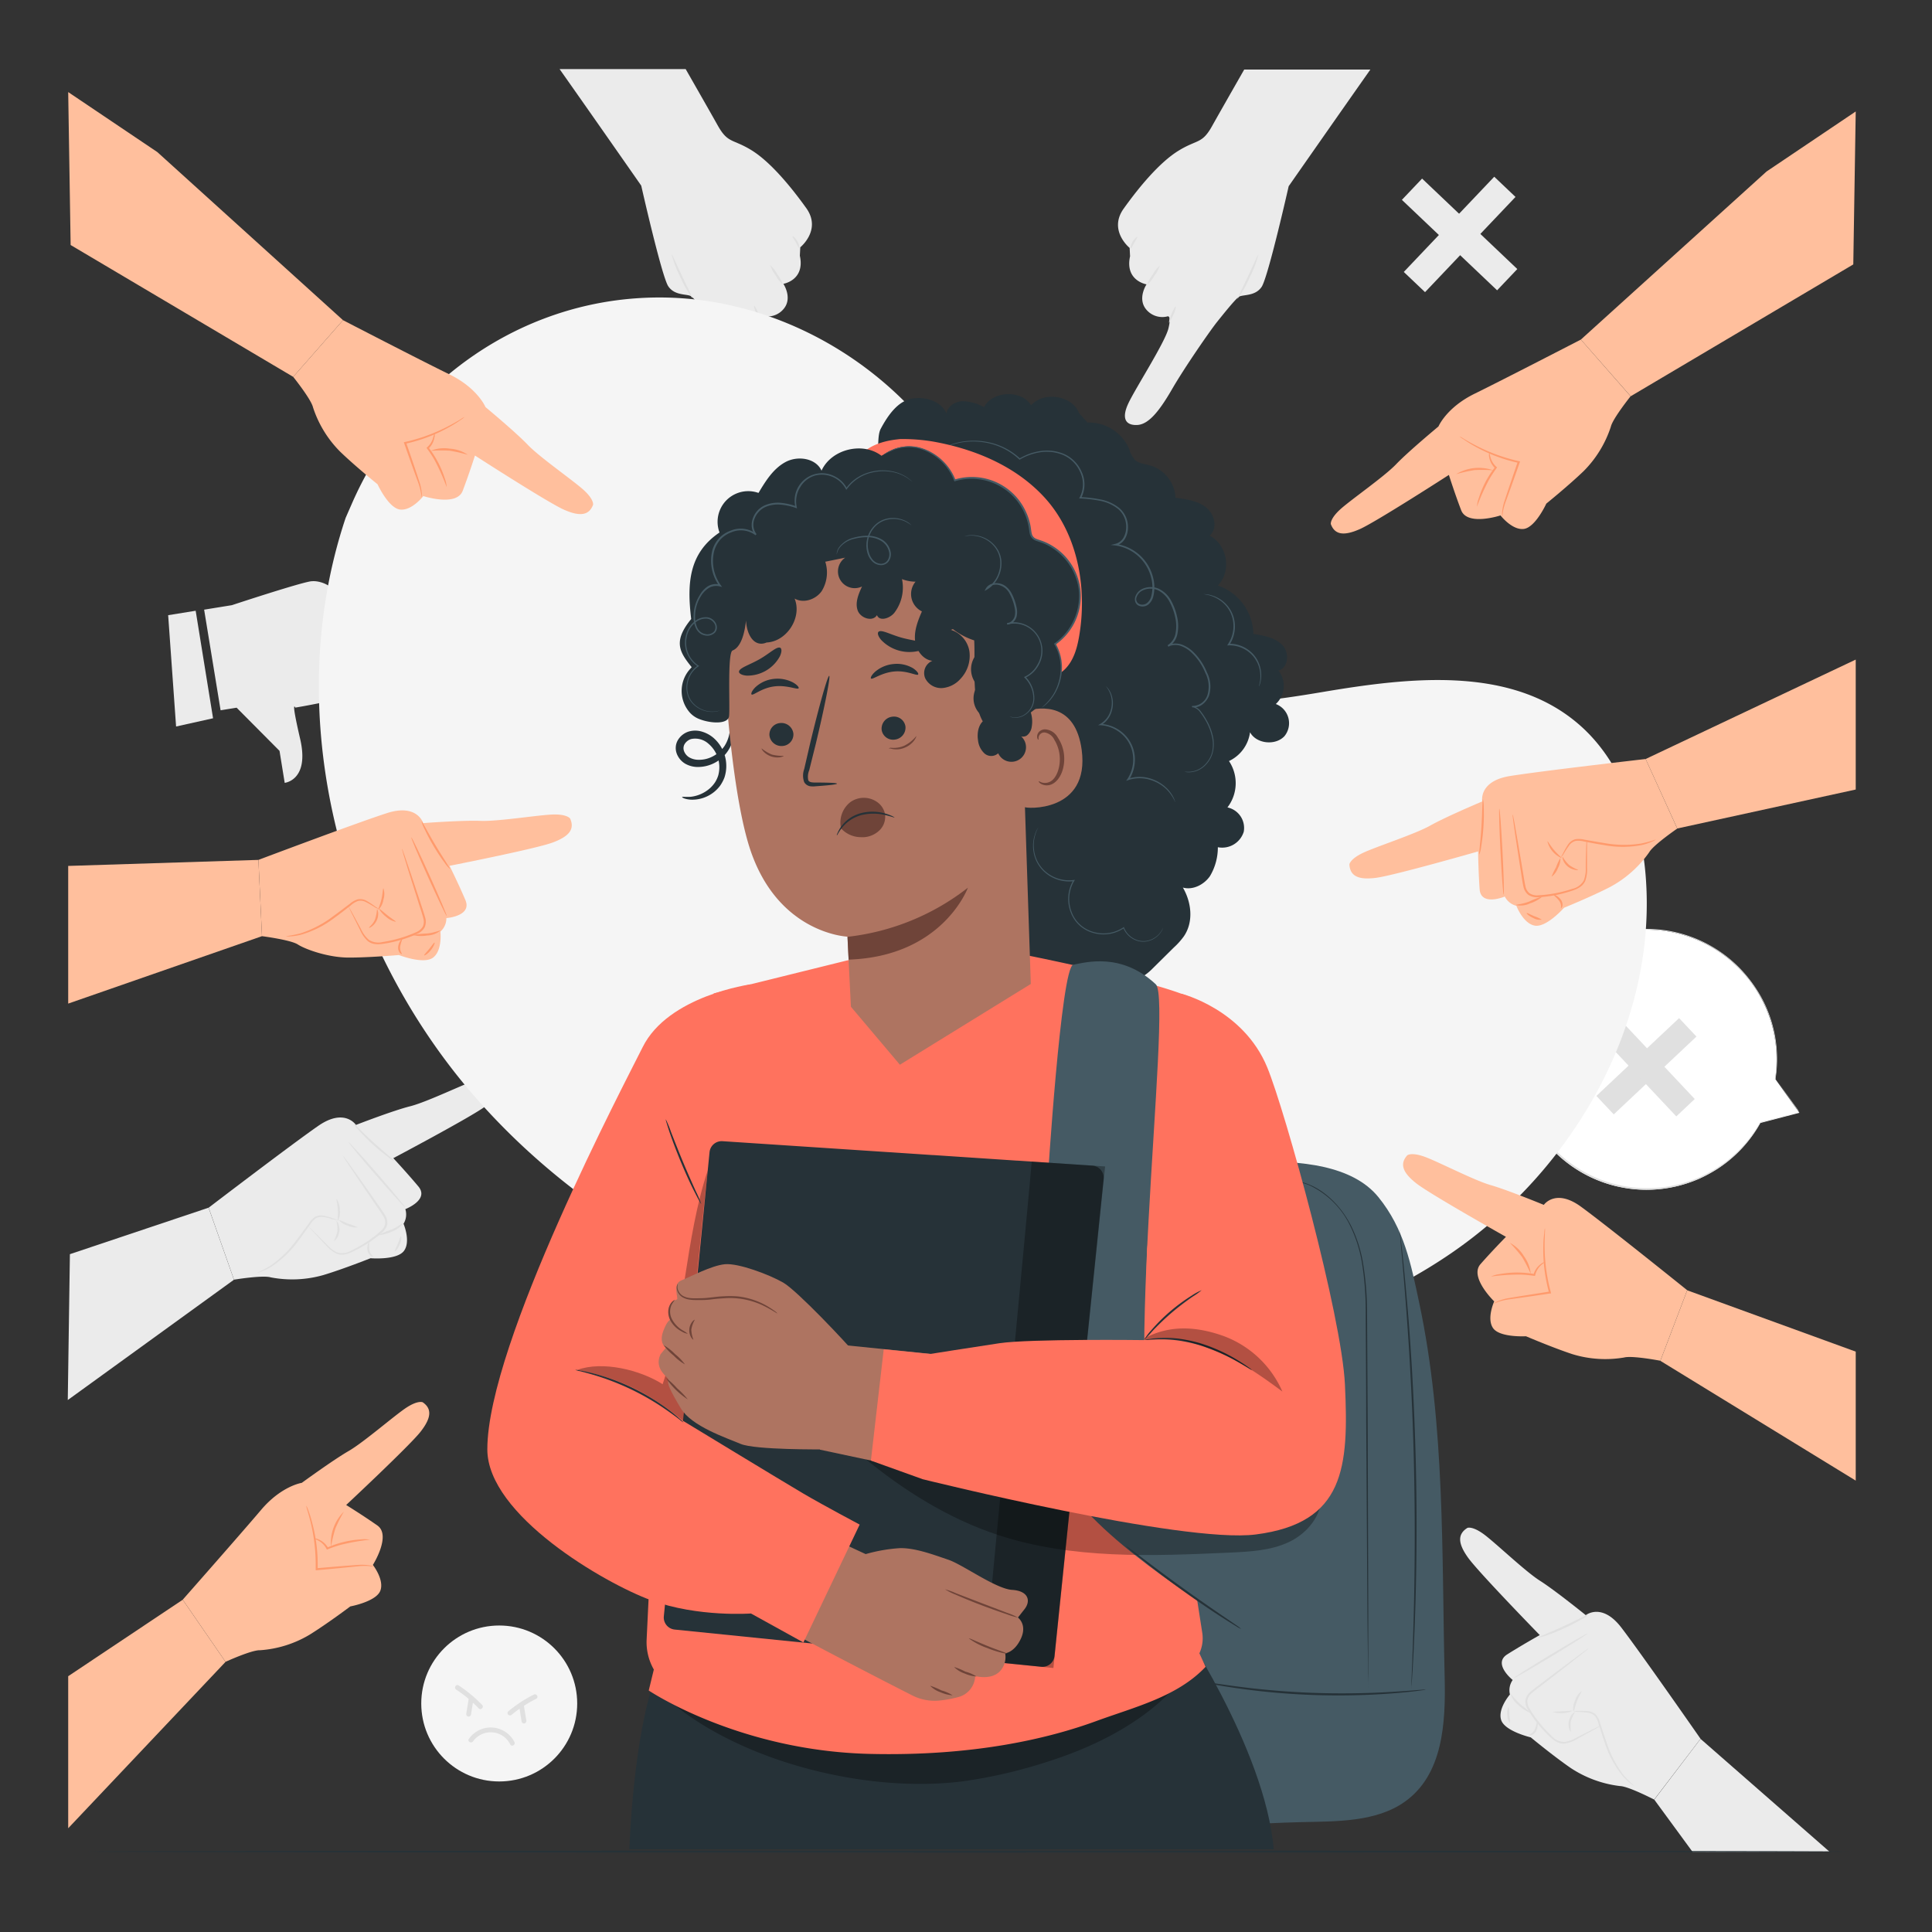 <svg xmlns="http://www.w3.org/2000/svg" viewBox="0 0 500 500"><rect x="0" y="0" width="500" height="500" fill="#333333" stroke="none"/><g id="background-complete"><path d="M128.18,279.1s-1-.89-4.43.21-13.2,5.89-17.63,7-14,4.82-14,4.82-2.93-4.47-9.72.22S54,312.55,54,312.55l6.56,18.63s7.4-1.23,9.5-.6A29.44,29.44,0,0,0,83.63,330c5.21-1.56,12.26-4.37,12.26-4.37s6.86.57,8.67-1.92-.13-7-.13-7a4.59,4.59,0,0,0,.47-3.79s6.28-2.39,3.38-5.86-6.49-7.33-6.49-7.33,20-10.58,23.78-13.38S130.1,281.35,128.18,279.1Z" style="fill:#ebebeb"></path><path d="M102.14,300.53a7.8,7.8,0,0,1-1.77-1.15,49.61,49.61,0,0,1-3.93-3.24c-1.46-1.34-2.72-2.64-3.58-3.61a7.65,7.65,0,0,1-1.3-1.67c.11-.1,2.31,2.24,5.23,4.9S102.23,300.41,102.14,300.53Z" style="fill:#e0e0e0"></path><path d="M104.83,312.43c-.11.09-3.47-3.61-7.52-8.27s-7.23-8.51-7.13-8.6,3.48,3.6,7.53,8.26S104.94,312.33,104.83,312.43Z" style="fill:#e0e0e0"></path><path d="M79.62,317.25s.14.09.37.3l1,.95,3.58,3.56a8.37,8.37,0,0,0,2.67,2.06,4.58,4.58,0,0,0,3.68-.49,33.68,33.68,0,0,0,7.58-5,3.5,3.5,0,0,0,1.17-1.86,3.12,3.12,0,0,0-.5-2.06c-.77-1.27-1.68-2.49-2.46-3.65l-4.21-6.2-2.81-4.2L89,299.54a1.69,1.69,0,0,1-.23-.43,2.3,2.3,0,0,1,.32.37l.82,1.1,2.94,4.1,4.31,6.13c.8,1.18,1.68,2.33,2.51,3.68a3.67,3.67,0,0,1,.56,2.39A4,4,0,0,1,98.86,319a32.57,32.57,0,0,1-7.74,5,7.79,7.79,0,0,1-2,.67,3.68,3.68,0,0,1-2-.21,8.56,8.56,0,0,1-2.77-2.2l-3.47-3.68-.92-1A2,2,0,0,1,79.62,317.25Z" style="fill:#e0e0e0"></path><path d="M66.52,329.4A33.84,33.84,0,0,0,70,327.55a28.25,28.25,0,0,0,6.76-6.65c1.14-1.48,2.17-2.94,3.14-4.25a6,6,0,0,1,1.64-1.73,3.35,3.35,0,0,1,2.08-.33,17.52,17.52,0,0,1,2.82.82c.65.2,1,.24,1,.28a2.44,2.44,0,0,1-1.07-.09c-.69-.11-1.63-.52-2.81-.65a3,3,0,0,0-1.82.35,5.6,5.6,0,0,0-1.47,1.63c-1,1.32-2,2.79-3.12,4.28a26.1,26.1,0,0,1-7,6.65,13.75,13.75,0,0,1-2.65,1.27A3.69,3.69,0,0,1,66.52,329.4Z" style="fill:#e0e0e0"></path><path d="M87.43,316c-.15,0,.08-1.3,0-2.86s-.46-2.79-.32-2.84a4.71,4.71,0,0,1,.84,2.81A4.78,4.78,0,0,1,87.43,316Z" style="fill:#e0e0e0"></path><path d="M92.64,317.64a4.73,4.73,0,0,1-2.69-.47,4.8,4.8,0,0,1-2.31-1.45,14.45,14.45,0,0,1,2.5,1A16,16,0,0,1,92.64,317.64Z" style="fill:#e0e0e0"></path><path d="M86.45,321.12a10.84,10.84,0,0,0,.87-2.52,10.63,10.63,0,0,0-.27-2.66s.29.2.5.69a4.09,4.09,0,0,1-.46,3.94C86.77,321,86.49,321.17,86.45,321.12Z" style="fill:#e0e0e0"></path><path d="M97.85,319.68a21.3,21.3,0,0,1,3.36-1.43c1.86-.76,3.06-1.85,3.17-1.75a5.79,5.79,0,0,1-3,2.23A9.33,9.33,0,0,1,97.85,319.68Z" style="fill:#e0e0e0"></path><path d="M96.57,325.19c0,.06-.31.06-.67-.2a2.25,2.25,0,0,1-.81-1.44,3.71,3.71,0,0,1,.13-1.6c.12-.39.24-.61.31-.6s-.06,1,.07,2.12a2.64,2.64,0,0,0,.55,1.25C96.38,325,96.59,325.11,96.57,325.19Z" style="fill:#e0e0e0"></path><path d="M102.17,323.86c-.12-.09.35-.91.79-2s.69-2,.84-1.95a3.26,3.26,0,0,1-.36,2.15C103,323.21,102.28,323.94,102.17,323.86Z" style="fill:#e0e0e0"></path><polygon points="53.98 312.55 18.09 324.58 17.54 362.33 60.55 331.19 53.98 312.55" style="fill:#ebebeb"></polygon><path d="M322,18c-3.82,6.69-7.26,12.73-8.29,14.58C311.08,37.33,309.88,36,305,39s-10.17,9.35-14.2,15,1.55,10.16,1.55,10.16l.11,2.16c-1.39,6.36,4.26,7.27,4.26,7.27s-2.41,3.6-.14,6.43a5.41,5.41,0,0,0,5.53,1.87s1.14-.54.29,3.06-8.49,15.43-10.36,19.39-.73,5.76,2.22,5.65,5.71-3.48,9.08-9.3,9.93-15.24,11.56-17.28,4.75-5.94,5.71-6.59,4.21-.06,5.9-2.58,7-26.05,7-26.05S347.05,28.8,354.65,18Z" style="fill:#ebebeb"></path><path d="M325.67,65.88a27.33,27.33,0,0,1-2.26,5.93,27.23,27.23,0,0,1-3.13,5.51c-.13-.07,1.18-2.58,2.66-5.74S325.53,65.83,325.67,65.88Z" style="fill:#e0e0e0"></path><path d="M300.16,68.73a8.91,8.91,0,0,1-1.43,2.66,8.79,8.79,0,0,1-1.87,2.37,8.91,8.91,0,0,1,1.43-2.66A8.77,8.77,0,0,1,300.16,68.73Z" style="fill:#e0e0e0"></path><path d="M294.34,61.3c.11.11-.35.72-.8,1.53s-.74,1.51-.89,1.47-.06-.85.44-1.73S294.25,61.2,294.34,61.3Z" style="fill:#e0e0e0"></path><path d="M304.28,79.32a5,5,0,0,1-.63,2.17c-.48,1.15-1,2-1.11,2a5.15,5.15,0,0,1,.63-2.18C303.65,80.15,304.15,79.26,304.28,79.32Z" style="fill:#e0e0e0"></path><path d="M177.45,17.88c3.82,6.68,7.26,12.72,8.29,14.57,2.65,4.74,3.85,3.42,8.72,6.41s10.16,9.36,14.2,15S207.11,64,207.11,64L207,66.17c1.39,6.37-4.26,7.28-4.26,7.28s2.41,3.6.13,6.42a5.39,5.39,0,0,1-5.52,1.87s-1.14-.54-.3,3.07,8.5,15.42,10.37,19.38.73,5.77-2.22,5.65-5.71-3.47-9.08-9.29-9.94-15.24-11.56-17.28-4.75-5.94-5.72-6.6-4.2-.06-5.89-2.58-7-26.05-7-26.05-13.52-19.38-21.13-30.16Z" style="fill:#ebebeb"></path><path d="M173.8,65.74c.14,0,1.24,2.56,2.73,5.71s2.79,5.66,2.66,5.73a26.88,26.88,0,0,1-3.13-5.51A27.13,27.13,0,0,1,173.8,65.74Z" style="fill:#e0e0e0"></path><path d="M199.31,68.6A8.79,8.79,0,0,1,201.18,71a8.8,8.8,0,0,1,1.43,2.65,8.79,8.79,0,0,1-1.87-2.37A9.06,9.06,0,0,1,199.31,68.6Z" style="fill:#e0e0e0"></path><path d="M205.12,61.16c.1-.1.77.4,1.26,1.27s.57,1.71.44,1.73-.44-.67-.89-1.47S205,61.27,205.12,61.16Z" style="fill:#e0e0e0"></path><path d="M195.19,79.18c.13-.05.62.83,1.11,2a5.15,5.15,0,0,1,.63,2.18c-.14.06-.63-.83-1.11-2S195.05,79.24,195.19,79.18Z" style="fill:#e0e0e0"></path><path d="M57.09,183.82l4.15-.67,11.1,11.17,1.34,8.28s6.49-.64,4-11.37-1.25-8.1-1.25-8.1S90,180.87,91,179.5c.68-1-1.13-14.59-2.18-21.95a8.06,8.06,0,0,0-6.93-7.1,6.25,6.25,0,0,0-1.5,0C77,151,60,156.62,60,156.62l-7.17,1.16Z" style="fill:#ebebeb"></path><polygon points="45.57 188.02 43.52 159.21 50.64 158.06 55.14 185.89 45.57 188.02" style="fill:#ebebeb"></polygon><rect x="373.95" y="43.69" width="7.59" height="33.99" transform="translate(145.68 -243.49) rotate(43.53)" style="fill:#ebebeb"></rect><rect x="373.95" y="43.69" width="7.59" height="33.99" transform="translate(73.58 292.75) rotate(-46.47)" style="fill:#ebebeb"></rect><circle cx="129.2" cy="440.86" r="20.18" style="fill:#f5f5f5"></circle><path d="M118.06,437.27a32.71,32.71,0,0,1,5.83,4.86c.56.58,1.44-.3.89-.89a35.39,35.39,0,0,0-6.08-5.05c-.68-.44-1.31.64-.64,1.08Z" style="fill:#e0e0e0"></path><path d="M121.28,439.74l-.6,3.71a.62.62,0,0,0,1.2.34c.2-1.24.4-2.48.61-3.72a.65.65,0,0,0-.44-.77.63.63,0,0,0-.77.44Z" style="fill:#e0e0e0"></path><path d="M138.15,438.56a35.17,35.17,0,0,0-6.61,4.33.64.64,0,0,0,0,.89.65.65,0,0,0,.88,0,34,34,0,0,1,6.36-4.14c.72-.36.09-1.44-.63-1.08Z" style="fill:#e0e0e0"></path><path d="M134.4,441.85l.6,3.72a.62.62,0,0,0,.77.43.64.64,0,0,0,.44-.76c-.21-1.24-.41-2.48-.61-3.72a.64.64,0,0,0-.77-.44.64.64,0,0,0-.43.77Z" style="fill:#e0e0e0"></path><path d="M122.42,450.66a5.64,5.64,0,0,1,9.63.79c.37.72,1.45.09,1.08-.63a6.89,6.89,0,0,0-11.79-.79c-.47.65.61,1.28,1.08.63Z" style="fill:#e0e0e0"></path><path d="M465.67,288l-10.14,2.64a33.66,33.66,0,1,1,3.89-11.43v0Z" style="fill:#fff"></path><path d="M465.67,288l-.38-.57-1.17-1.68-4.62-6.61-.09-.13-.06.14v0l.16.05a33.38,33.38,0,0,0-3.75-21.24,36.07,36.07,0,0,0-3.12-4.66,33.36,33.36,0,0,0-9.16-8.08,33.7,33.7,0,0,0-40.51,4.4,33.12,33.12,0,0,0-8.76,13.55c-.22.66-.45,1.32-.66,2s-.31,1.35-.46,2l-.23,1-.14,1-.27,2c-.07.68-.06,1.37-.09,2.05a17.21,17.21,0,0,0,0,2,31.63,31.63,0,0,0,.39,4,33.76,33.76,0,0,0,29.41,28.44,33.79,33.79,0,0,0,12.23-.79,37,37,0,0,0,5.33-1.8,43.71,43.71,0,0,0,4.62-2.48,33.54,33.54,0,0,0,11.3-12.05l-.05,0,7.55-2,1.92-.52.64-.18-.68.16-1.95.49-7.53,1.91h0l0,0a33.49,33.49,0,0,1-11.3,11.91,45,45,0,0,1-4.59,2.44,37.57,37.57,0,0,1-5.28,1.76,33.6,33.6,0,0,1-35.49-13.18,34.09,34.09,0,0,1-5.69-14.24,30.51,30.51,0,0,1-.37-4,15,15,0,0,1,0-2c0-.67,0-1.35.09-2l.27-2,.13-1,.23-1c.16-.66.31-1.33.47-2s.43-1.3.64-2a33.5,33.5,0,0,1,21.82-21,33.42,33.42,0,0,1,36,11.24,36.92,36.92,0,0,1,3.11,4.61,31.83,31.83,0,0,1,2.15,4.72,33.66,33.66,0,0,1,1.68,16.35l-.09.63.26-.58v0l-.15,0,4.67,6.5,1.21,1.68Z" style="fill:#e0e0e0"></path><rect x="422.86" y="261.24" width="6.56" height="29.39" transform="translate(335.09 -223.51) rotate(46.75)" style="fill:#e0e0e0"></rect><rect x="422.86" y="261.24" width="6.56" height="29.39" transform="translate(-73.31 366.97) rotate(-43.25)" style="fill:#e0e0e0"></rect><path d="M379.76,395.42s1.21-.55,4.14,1.56,10.76,9.66,14.62,12.1S410.4,418,410.4,418s4.15-3.35,9.18,3.19S440.1,450,440.1,450l-12,15.73s-6.66-3.45-8.86-3.5a29.4,29.4,0,0,1-12.75-4.68c-4.48-3.08-10.33-7.92-10.33-7.92s-6.71-1.57-7.66-4.49,2.27-6.61,2.27-6.61a4.59,4.59,0,0,1,.71-3.75s-5.24-4.2-1.42-6.62,8.43-5,8.43-5-15.79-16.2-18.53-20S377.24,397,379.76,395.42Z" style="fill:#ebebeb"></path><path d="M398,423.8c0-.14,3-1.25,6.56-2.9s6.41-3.18,6.48-3a7.73,7.73,0,0,1-1.74,1.19c-1.13.66-2.72,1.51-4.53,2.34a50.14,50.14,0,0,1-4.72,1.88A7.64,7.64,0,0,1,398,423.8Z" style="fill:#e0e0e0"></path><path d="M391.74,434.3c-.07-.12,4.15-2.81,9.43-6s9.62-5.68,9.69-5.56-4.14,2.81-9.42,6S391.82,434.42,391.74,434.3Z" style="fill:#e0e0e0"></path><path d="M414.26,446.62s-.13.11-.4.28l-1.19.68L408.24,450a8.61,8.61,0,0,1-3.32,1.24,3.7,3.7,0,0,1-2-.42,8,8,0,0,1-1.71-1.26,32.43,32.43,0,0,1-5.82-7.15,4,4,0,0,1-.6-2.46,3.66,3.66,0,0,1,1.27-2.11c1.21-1,2.4-1.85,3.52-2.73l6-4.51,4.06-3,1.12-.8c.26-.17.4-.26.41-.24a2.4,2.4,0,0,1-.34.33l-1.07.87-4,3.14-5.91,4.6c-1.1.87-2.33,1.74-3.46,2.71a3.14,3.14,0,0,0-1.1,1.82,3.44,3.44,0,0,0,.54,2.13,33.29,33.29,0,0,0,5.69,7.05,4.52,4.52,0,0,0,3.34,1.6,8.28,8.28,0,0,0,3.18-1.14l4.5-2.29,1.24-.6A2.32,2.32,0,0,1,414.26,446.62Z" style="fill:#e0e0e0"></path><path d="M423,462.21a3.51,3.51,0,0,1-.91-.58,13.26,13.26,0,0,1-2.13-2,26,26,0,0,1-4.6-8.46c-.64-1.77-1.16-3.49-1.65-5a5.48,5.48,0,0,0-.9-2,2.93,2.93,0,0,0-1.63-.88,25.08,25.08,0,0,0-2.87-.25,2.46,2.46,0,0,1-1.05-.25s.39,0,1.07,0a18.22,18.22,0,0,1,2.93.08,3.32,3.32,0,0,1,1.87,1,5.89,5.89,0,0,1,1,2.15c.52,1.54,1.05,3.25,1.68,5a28.3,28.3,0,0,0,4.39,8.41A31.13,31.13,0,0,0,423,462.21Z" style="fill:#e0e0e0"></path><path d="M407.22,443a4.62,4.62,0,0,1,.41-2.9,4.67,4.67,0,0,1,1.66-2.42c.12.1-.62,1.15-1.18,2.61S407.37,443,407.22,443Z" style="fill:#e0e0e0"></path><path d="M401.74,443a360.81,360.81,0,0,0,5.36-.3,7.05,7.05,0,0,1-5.36.3Z" style="fill:#e0e0e0"></path><path d="M406.57,448.22c-.05,0-.27-.22-.45-.72a4.13,4.13,0,0,1,.78-3.9c.35-.4.65-.55.69-.5a10.57,10.57,0,0,0-1.07,2.45A10.34,10.34,0,0,0,406.57,448.22Z" style="fill:#e0e0e0"></path><path d="M396.16,443.35a9.39,9.39,0,0,1-3.1-2,5.72,5.72,0,0,1-2.13-3A35,35,0,0,0,393.4,441C394.91,442.25,396.26,443.21,396.16,443.35Z" style="fill:#e0e0e0"></path><path d="M395.69,449c0-.07.24-.12.54-.32a2.57,2.57,0,0,0,.91-1c.46-1,.54-2,.72-2s.11.26.1.66a3.75,3.75,0,0,1-.36,1.57,2.2,2.2,0,0,1-1.22,1.12C396,449.14,395.69,449.05,395.69,449Z" style="fill:#e0e0e0"></path><path d="M390.77,446a3.3,3.3,0,0,1-.67-2.08,3.25,3.25,0,0,1,.32-2.16,7.7,7.7,0,0,1,.2,2.11A8.5,8.5,0,0,1,390.77,446Z" style="fill:#e0e0e0"></path><polygon points="440.1 450.02 473.44 479.19 438.06 479.3 428.13 465.75 440.1 450.02" style="fill:#ebebeb"></polygon></g><g id="background-simple"><path d="M89.46,134,91,130.49c13-30,41.09-50.89,73.4-53.27a84.12,84.12,0,0,1,12.5,0c30,2.23,58.37,20.77,72.75,47.54,8.47,15.74,12.82,34.6,26.36,46.16,17.62,15,43.6,12,66.28,8.17s48.69-6.81,66.24,8.31c11,9.47,16.12,24.38,17.34,38.92,3.23,38.48-18.69,76.31-50.22,97.95s-71.18,28.65-109.26,26.28C213,347.22,159.71,325.27,123.92,285S72.31,185.22,89.46,134Z" style="fill:#f5f5f5"></path></g><g id="Table"><path d="M479.33,479.19c0,.15-102.23.26-228.32.26s-228.34-.11-228.34-.26,102.21-.26,228.34-.26S479.33,479.05,479.33,479.19Z" style="fill:#263238"></path></g><g id="Hands"><path d="M147.56,211.86s-.69-1.14-4.3-1.07-14.34,1.84-18.91,1.65-14.83.58-14.83.58-1.51-5.12-9.37-2.59-33.27,12.11-33.27,12.11l.92,19.74s7.44.95,9.28,2.15,7.72,3.38,13.15,3.39,13-.66,13-.66,6.41,2.53,8.86.66,1.89-6.73,1.89-6.73a4.59,4.59,0,0,0,1.54-3.49s6.69-.48,4.93-4.65-4.11-8.88-4.11-8.88,22.19-4.37,26.62-6S148.75,214.56,147.56,211.86Z" style="fill:#ffbf9d"></path><path d="M116.46,224.89a8,8,0,0,1-1.38-1.61c-.78-1-1.8-2.53-2.82-4.23a50.08,50.08,0,0,1-2.39-4.5,7.92,7.92,0,0,1-.77-2c.14-.06,1.58,2.81,3.61,6.2S116.58,224.8,116.46,224.89Z" style="fill:#ff9a6c"></path><path d="M115.61,237.06c-.13.06-2.29-4.46-4.83-10.08s-4.48-10.23-4.34-10.29,2.29,4.45,4.82,10.08S115.74,237,115.61,237.06Z" style="fill:#ff9a6c"></path><path d="M90.08,234.42a2.14,2.14,0,0,1,.26.4c.19.32.41.72.68,1.19l2.41,4.44a8.33,8.33,0,0,0,2,2.75,4.56,4.56,0,0,0,3.66.58,33.71,33.71,0,0,0,8.69-2.57,3.54,3.54,0,0,0,1.66-1.45,3.14,3.14,0,0,0,.11-2.12c-.37-1.44-.89-2.86-1.3-4.2-.84-2.67-1.61-5.09-2.26-7.15s-1.1-3.61-1.48-4.83c-.15-.52-.27-1-.37-1.32a1.6,1.6,0,0,1-.1-.47,1.8,1.8,0,0,1,.2.44c.13.35.28.78.47,1.29l1.63,4.78c.68,2,1.48,4.45,2.37,7.11.42,1.35.93,2.71,1.34,4.24a3.62,3.62,0,0,1-.15,2.46,4,4,0,0,1-1.89,1.68,32.38,32.38,0,0,1-8.85,2.58,8,8,0,0,1-2.12.07,3.74,3.74,0,0,1-1.88-.79,8.56,8.56,0,0,1-2-2.91c-.92-1.85-1.69-3.37-2.26-4.51-.23-.5-.43-.91-.59-1.24S90.06,234.43,90.08,234.42Z" style="fill:#ff9a6c"></path><path d="M74,242.28a29.68,29.68,0,0,0,3.88-.76,28.5,28.5,0,0,0,8.39-4.43c1.52-1.09,2.92-2.19,4.23-3.16a5.8,5.8,0,0,1,2.07-1.18,3.32,3.32,0,0,1,2.08.27,18.9,18.9,0,0,1,2.46,1.6c.57.38.92.53.9.56a2.41,2.41,0,0,1-1-.39,26.4,26.4,0,0,0-2.5-1.43,3,3,0,0,0-1.84-.19,5.48,5.48,0,0,0-1.88,1.14c-1.29,1-2.69,2.11-4.22,3.21A26.08,26.08,0,0,1,78,241.87a14.47,14.47,0,0,1-2.9.46A3.31,3.31,0,0,1,74,242.28Z" style="fill:#ff9a6c"></path><path d="M97.91,235.46c-.13-.08.46-1.23.81-2.75s.35-2.8.51-2.81a4.73,4.73,0,0,1,0,2.93A4.66,4.66,0,0,1,97.91,235.46Z" style="fill:#ff9a6c"></path><path d="M102.43,238.55a5,5,0,0,1-2.44-1.23c-1.21-.93-1.9-2-1.79-2.06s1,.76,2.11,1.65S102.5,238.41,102.43,238.55Z" style="fill:#ff9a6c"></path><path d="M95.5,240.1c-.09-.13,1-.81,1.56-2.17a10.81,10.81,0,0,0,.51-2.63c.06,0,.21.28.28.81a4,4,0,0,1-.31,2,4.13,4.13,0,0,1-1.26,1.62C95.85,240.07,95.53,240.15,95.5,240.1Z" style="fill:#ff9a6c"></path><path d="M106.83,242a21.81,21.81,0,0,1,3.64-.41c2-.19,3.46-.89,3.53-.76a5.74,5.74,0,0,1-3.47,1.28A9.53,9.53,0,0,1,106.83,242Z" style="fill:#ff9a6c"></path><path d="M104,246.9s-.31,0-.58-.38a2.2,2.2,0,0,1-.36-1.62,3.58,3.58,0,0,1,.59-1.49c.22-.34.4-.52.46-.48s-.35,1-.54,2a2.65,2.65,0,0,0,.17,1.35C103.9,246.66,104.07,246.84,104,246.9Z" style="fill:#ff9a6c"></path><path d="M109.77,247.24c-.09-.12.6-.77,1.32-1.67s1.24-1.69,1.37-1.62-.19,1-1,2S109.85,247.35,109.77,247.24Z" style="fill:#ff9a6c"></path><polygon points="66.88 222.54 17.65 224.1 17.65 259.73 67.8 242.28 66.88 222.54" style="fill:#ffbf9d"></polygon><path d="M349.22,223.72s.1-1.32,3.34-2.91,13.6-4.9,17.58-7.15,13.46-6.25,13.46-6.25-1-5.25,7.16-6.57,35.13-4.41,35.13-4.41l8.19,18s-6.19,4.24-7.28,6.15a29.31,29.31,0,0,1-10.16,9c-4.84,2.49-11.87,5.35-11.87,5.35s-4.55,5.17-7.58,4.62-4.75-5.13-4.75-5.13a4.59,4.59,0,0,1-3-2.4s-6.18,2.62-6.51-1.89-.4-9.78-.4-9.78-21.74,6.23-26.41,6.83S349.4,226.68,349.22,223.72Z" style="fill:#ffbf9d"></path><path d="M382.84,221.13c-.15,0,.3-3.2.55-7.14s.23-7.15.39-7.16a8.45,8.45,0,0,1,.21,2.1,47.73,47.73,0,0,1-.08,5.09,50.64,50.64,0,0,1-.58,5.06A7.64,7.64,0,0,1,382.84,221.13Z" style="fill:#ff9a6c"></path><path d="M389.15,231.58c-.14,0-.51-5-.82-11.15s-.45-11.16-.31-11.17.51,5,.83,11.15S389.29,231.57,389.15,231.58Z" style="fill:#ff9a6c"></path><path d="M410.67,217.58a2.7,2.7,0,0,1,.05.48c0,.38,0,.83,0,1.37,0,1.28,0,3,0,5.06a8.41,8.41,0,0,1-.47,3.51,3.72,3.72,0,0,1-1.32,1.55,7.45,7.45,0,0,1-1.91.91,32.68,32.68,0,0,1-9.06,1.75,4.07,4.07,0,0,1-2.45-.64,3.66,3.66,0,0,1-1.25-2.12c-.34-1.55-.5-3-.74-4.39-.43-2.77-.81-5.27-1.14-7.4s-.54-3.74-.72-5c-.07-.54-.13-1-.17-1.37a1.47,1.47,0,0,1,0-.48,1.78,1.78,0,0,1,.13.47c.07.37.16.81.27,1.35l.88,5c.36,2.13.79,4.62,1.25,7.39.25,1.37.44,2.88.76,4.33a3.14,3.14,0,0,0,1.07,1.83,3.48,3.48,0,0,0,2.14.53,33.42,33.42,0,0,0,8.9-1.67,4.55,4.55,0,0,0,3-2.19,8.52,8.52,0,0,0,.5-3.34c0-2.07.08-3.77.11-5,0-.54.05-1,.06-1.37A1.58,1.58,0,0,1,410.67,217.58Z" style="fill:#ff9a6c"></path><path d="M428.53,217.26a3,3,0,0,1-.94.53,13.75,13.75,0,0,1-2.78.92,25.87,25.87,0,0,1-9.64,0c-1.86-.28-3.62-.63-5.21-.93a5.64,5.64,0,0,0-2.2-.15,3,3,0,0,0-1.54,1,27,27,0,0,0-1.58,2.41,2.56,2.56,0,0,1-.71.81s.21-.32.54-.91a18.69,18.69,0,0,1,1.46-2.55,3.3,3.3,0,0,1,1.73-1.19,5.81,5.81,0,0,1,2.38.1c1.61.27,3.36.61,5.21.89a28.3,28.3,0,0,0,9.48.11A29.18,29.18,0,0,0,428.53,217.26Z" style="fill:#ff9a6c"></path><path d="M404.17,222.08a6.37,6.37,0,0,1-3.7-4.34c.14-.06.72,1.09,1.73,2.27S404.25,222,404.17,222.08Z" style="fill:#ff9a6c"></path><path d="M401.55,226.89a15.35,15.35,0,0,1,1.15-2.42,13.68,13.68,0,0,1,1.13-2.43,4.94,4.94,0,0,1-.66,2.65A4.76,4.76,0,0,1,401.55,226.89Z" style="fill:#ff9a6c"></path><path d="M408.43,225.11c0,.06-.32.13-.85,0a4.09,4.09,0,0,1-3.06-2.53c-.18-.5-.18-.83-.11-.84a10.27,10.27,0,0,0,1.65,2.1A10.66,10.66,0,0,0,408.43,225.11Z" style="fill:#ff9a6c"></path><path d="M399.21,232a9.52,9.52,0,0,1-3.23,1.79,5.74,5.74,0,0,1-3.68.44c0-.14,1.63-.2,3.5-.93A20.79,20.79,0,0,1,399.21,232Z" style="fill:#ff9a6c"></path><path d="M404,235.05c-.07,0,0-.27,0-.62a2.55,2.55,0,0,0-.48-1.29c-.66-.88-1.52-1.44-1.41-1.58s.28,0,.63.22a3.77,3.77,0,0,1,1.21,1.06,2.27,2.27,0,0,1,.41,1.61C404.22,234.89,404,235.08,404,235.05Z" style="fill:#ff9a6c"></path><path d="M399,238a3.21,3.21,0,0,1-2.15-.4c-1.12-.48-1.84-1.19-1.75-1.3s.91.37,2,.83A8.79,8.79,0,0,1,399,238Z" style="fill:#ff9a6c"></path><polygon points="425.89 196.43 480.26 170.7 480.26 204.33 434.08 214.41 425.89 196.43" style="fill:#ffbf9d"></polygon><path d="M364.19,299s1-.86,4.37.32,12.9,6.15,17.24,7.39,13.74,5.11,13.74,5.11,3-4.34,9.6.46,27.51,21.63,27.51,21.63l-6.95,18.25s-7.28-1.4-9.38-.84a29,29,0,0,1-13.4-.87c-5.1-1.68-12-4.63-12-4.63s-6.8.39-8.52-2.11.3-6.91.3-6.91h0s-6.5-6.27-3.56-9.63,6.6-7.08,6.6-7.08-19.49-10.95-23.16-13.81S362.24,301.19,364.19,299Z" style="fill:#ffbf9d"></path><polygon points="436.65 333.93 480.26 349.8 480.26 383.18 429.7 352.18 436.65 333.93" style="fill:#ffbf9d"></polygon><path d="M399.82,317.85a5.58,5.58,0,0,1,0,1.24c0,.8-.09,2-.08,3.38a46.55,46.55,0,0,0,1.36,11c.09.33.18.65.26,1l.07.28-.29,0c-4.09.62-7.76,1.14-10.4,1.5a15.72,15.72,0,0,0-3,.67c-.69.25-1.05.46-1.07.42a3.16,3.16,0,0,1,1-.6,12.89,12.89,0,0,1,3.06-.84c2.63-.45,6.28-1,10.38-1.66l-.22.32c-.08-.3-.16-.63-.25-1a41.55,41.55,0,0,1-1.23-11.13c0-1.43.15-2.59.25-3.39A5.67,5.67,0,0,1,399.82,317.85Z" style="fill:#ff9a6c"></path><path d="M399.9,326.59c0,.05-.39.25-1,.76a5.14,5.14,0,0,0-1.58,2.63l-.05.21-.22,0a32,32,0,0,0-3.37-.32,52.64,52.64,0,0,0-7.83.5,7.59,7.59,0,0,1,2.24-.63,24.69,24.69,0,0,1,5.61-.39,25.85,25.85,0,0,1,3.43.38l-.27.18a5,5,0,0,1,1.86-2.74A2.29,2.29,0,0,1,399.9,326.59Z" style="fill:#ff9a6c"></path><path d="M390.76,321.65a9.09,9.09,0,0,1,3.6,3.4,9.38,9.38,0,0,1,1.8,4.62,41.1,41.1,0,0,0-2.23-4.33A40.64,40.64,0,0,0,390.76,321.65Z" style="fill:#ff9a6c"></path><path d="M344.42,135.64s-.29-1.28,2.32-3.71,11.47-8.53,14.59-11.8,10.94-9.76,10.94-9.76,2.05-4.9,9.38-8.49,27.48-14,27.48-14L422,102.55s-4.64,5.79-5.12,7.9a29,29,0,0,1-7,11.44c-3.87,3.73-9.7,8.45-9.7,8.45s-2.83,6.2-5.85,6.55-6-3.5-6-3.5h0s-8.58,2.83-10.18-1.34-3.18-9.14-3.18-9.14-18.79,12.12-23,14S345.43,138.38,344.42,135.64Z" style="fill:#ffbf9d"></path><polygon points="409.13 87.88 457.19 44.38 480.26 28.85 479.63 68.43 422.02 102.55 409.13 87.88" style="fill:#ffbf9d"></polygon><path d="M377.71,112.93a7.07,7.07,0,0,1,1.09.61c.68.41,1.68,1,2.94,1.65a46.13,46.13,0,0,0,10.37,3.93l1,.23.29.06-.1.28c-1.36,3.9-2.61,7.39-3.53,9.89a15.28,15.28,0,0,0-.83,3c-.1.72-.09,1.13-.13,1.14a3,3,0,0,1-.06-1.16,12.73,12.73,0,0,1,.68-3.1c.83-2.54,2-6,3.38-10l.19.33-1-.22a41.2,41.2,0,0,1-10.41-4.12,31.47,31.47,0,0,1-2.88-1.8A5.09,5.09,0,0,1,377.71,112.93Z" style="fill:#ff9a6c"></path><path d="M385.47,117c.07,0,0,.46.23,1.21a5.15,5.15,0,0,0,1.58,2.62l.17.14-.14.18c-.6.82-1.24,1.78-1.86,2.83a53.6,53.6,0,0,0-3.21,7.15,7.1,7.1,0,0,1,.49-2.27,25.1,25.1,0,0,1,2.27-5.15,25.61,25.61,0,0,1,1.94-2.85l0,.32a5.09,5.09,0,0,1-1.55-2.92A2.41,2.41,0,0,1,385.47,117Z" style="fill:#ff9a6c"></path><path d="M376.84,122.72a11.29,11.29,0,0,1,9.61-1,38.11,38.11,0,0,0-4.86-.06A39.1,39.1,0,0,0,376.84,122.72Z" style="fill:#ff9a6c"></path><path d="M153.49,130.62s.29-1.28-2.33-3.71-11.46-8.53-14.58-11.8-10.94-9.76-10.94-9.76-2-4.9-9.38-8.49-27.49-14-27.49-14L75.88,97.53s4.65,5.79,5.13,7.9a28.88,28.88,0,0,0,7,11.44c3.86,3.74,9.7,8.46,9.7,8.46s2.83,6.19,5.85,6.54,6-3.49,6-3.49h0s8.58,2.82,10.18-1.35,3.18-9.14,3.18-9.14,18.78,12.12,23,14S152.48,133.36,153.49,130.62Z" style="fill:#ffbf9d"></path><polygon points="88.77 82.86 40.72 39.36 17.65 23.83 18.28 63.41 75.88 97.53 88.77 82.86" style="fill:#ffbf9d"></polygon><path d="M120.2,107.92a6,6,0,0,1-1,.77,32.94,32.94,0,0,1-2.88,1.8,41.13,41.13,0,0,1-10.42,4.12l-1,.23.19-.34c1.36,3.91,2.55,7.41,3.38,10a12.73,12.73,0,0,1,.68,3.1,3.21,3.21,0,0,1-.06,1.16s0-.41-.13-1.14a15.28,15.28,0,0,0-.83-3c-.92-2.5-2.17-6-3.53-9.89l-.1-.27.29-.07,1-.23a46.13,46.13,0,0,0,10.37-3.93c1.26-.66,2.26-1.24,2.94-1.65A5.57,5.57,0,0,1,120.2,107.92Z" style="fill:#ff9a6c"></path><path d="M112.43,111.93a2.17,2.17,0,0,1,0,1.26,5,5,0,0,1-1.54,2.92l0-.32a25.8,25.8,0,0,1,4.21,8,7.44,7.44,0,0,1,.49,2.28,52.75,52.75,0,0,0-3.21-7.16,32.34,32.34,0,0,0-1.87-2.83l-.13-.18.16-.14a5.11,5.11,0,0,0,1.59-2.62C112.39,112.39,112.37,111.93,112.43,111.93Z" style="fill:#ff9a6c"></path><path d="M121.07,117.7a38.61,38.61,0,0,0-4.75-1.07,37.13,37.13,0,0,0-4.86.05,9.11,9.11,0,0,1,4.92-.57A9.26,9.26,0,0,1,121.07,117.7Z" style="fill:#ff9a6c"></path><path d="M109.4,362.91s-1.17-.59-4.17,1.35-11.07,9-15,11.26-12.13,8.24-12.13,8.24-5.26.78-10.53,7S47.29,414,47.29,414l11.08,16.08s6.74-3.09,8.91-3a28.84,28.84,0,0,0,12.81-4c4.57-2.83,10.57-7.34,10.57-7.34s6.69-1.23,7.77-4.07S96.5,405,96.5,405h0s4.83-7.63,1.17-10.2-8.08-5.31-8.08-5.31,16.33-15.26,19.21-18.91S111.81,364.56,109.4,362.91Z" style="fill:#ffbf9d"></path><polygon points="47.29 414.01 17.65 433.8 17.65 473.15 58.37 430.09 47.29 414.01" style="fill:#ffbf9d"></polygon><path d="M79.26,389.65a6.26,6.26,0,0,1,.51,1.14c.28.75.66,1.85,1,3.23a41,41,0,0,1,1.45,11.11c0,.34,0,.68,0,1l-.28-.27c4.12-.36,7.81-.66,10.48-.84a12.86,12.86,0,0,1,3.17.09,3.3,3.3,0,0,1,1.11.34,9.75,9.75,0,0,1-1.14-.15,15.33,15.33,0,0,0-3.11.07c-2.66.28-6.34.64-10.46,1l-.29,0v-.29c0-.32,0-.66,0-1a46.44,46.44,0,0,0-1.28-11c-.33-1.38-.66-2.49-.89-3.26A5.36,5.36,0,0,1,79.26,389.65Z" style="fill:#ff9a6c"></path><path d="M81.25,398.16a2.38,2.38,0,0,1,1.24.26,5,5,0,0,1,2.45,2.22l-.3-.11a25.56,25.56,0,0,1,8.78-2.14,8,8,0,0,1,2.33.08A55.13,55.13,0,0,0,88,399.85a32.79,32.79,0,0,0-3.2,1.11l-.21.08-.09-.19a5.13,5.13,0,0,0-2.16-2.17C81.69,398.32,81.24,398.22,81.25,398.16Z" style="fill:#ff9a6c"></path><path d="M89,391.2a39.58,39.58,0,0,0-2.19,4.34,37.16,37.16,0,0,0-1.14,4.73A11.33,11.33,0,0,1,89,391.2Z" style="fill:#ff9a6c"></path></g><g id="Character"><path d="M373.88,434.13c-.78-32.22.14-65.29-6.58-96.91-2.15-10.14-3.88-19.18-10.59-27.43s-20.24-9.49-32.53-9.1l-25.63,1.56c-6.9,2-15.87,2.27-21.17,6.5s-8.05,10.53-10.09,16.72C255.88,360,261,397.13,266.23,432.92c1.27,8.67,2.7,17.72,8.21,24.83,6.5,8.37,17.73,12.61,28.77,13.93s22.23.14,33.36-.11c9.31-.21,19.43,0,26.86-5.19C373.5,459.35,374.15,445.81,373.88,434.13Z" style="fill:#455a64"></path><path d="M369,437.28a2.64,2.64,0,0,1-.62.12l-1.77.23c-1.55.2-3.79.42-6.56.64a185.28,185.28,0,0,1-43.38-1.89c-2.75-.46-5-.87-6.48-1.2l-1.75-.39a2.59,2.59,0,0,1-.61-.17,4.07,4.07,0,0,1,.63.07l1.76.29c1.54.27,3.76.63,6.5,1a212.53,212.53,0,0,0,21.61,2.07c8.47.36,16.15.15,21.69-.18,2.77-.17,5-.33,6.57-.47l1.78-.13A3.74,3.74,0,0,1,369,437.28Z" style="fill:#263238"></path><path d="M333.18,305.52h.37l1.09,0a15,15,0,0,1,4.06,1c3.37,1.3,7.84,4.7,10.86,10.52a34.72,34.72,0,0,1,3.23,10.1,78.72,78.72,0,0,1,1,12.14c.05,8.57.1,18,.16,27.86.07,19.75.12,37.63.16,50.61,0,6.45,0,11.68,0,15.33,0,1.79,0,3.19,0,4.17,0,.46,0,.82,0,1.09a1.53,1.53,0,0,1,0,.37,1.82,1.82,0,0,1,0-.37c0-.27,0-.63,0-1.09,0-1,0-2.38-.07-4.17,0-3.65-.09-8.88-.15-15.33-.08-13-.2-30.86-.32-50.61,0-9.88-.09-19.29-.12-27.85a79,79,0,0,0-.91-12.07,34.75,34.75,0,0,0-3.12-10,22.15,22.15,0,0,0-10.62-10.5A16.79,16.79,0,0,0,333.18,305.52Z" style="fill:#263238"></path><path d="M362.2,318.24a1.21,1.21,0,0,1,.06.3l.12.9c.09.82.23,2,.4,3.44.34,3,.77,7.31,1.24,12.67,1,10.7,1.93,25.53,2.36,41.93s.19,31.26-.21,42c-.2,5.37-.4,9.71-.59,12.71-.1,1.47-.17,2.63-.23,3.46,0,.37-.05.66-.07.89a1.44,1.44,0,0,1,0,.31,1.5,1.5,0,0,1,0-.31c0-.23,0-.53,0-.9,0-.83.07-2,.12-3.46.13-3,.28-7.35.43-12.72.3-10.74.47-25.58.06-42s-1.35-31.2-2.21-41.91c-.42-5.36-.79-9.69-1.08-12.68-.12-1.47-.22-2.63-.3-3.45,0-.37,0-.67-.06-.9A1.82,1.82,0,0,1,362.2,318.24Z" style="fill:#263238"></path><path d="M281.43,109.35a11.42,11.42,0,0,1,10.76,6.74,7.76,7.76,0,0,0,1.46,2.86c1,1,2.58,1.11,4,1.51a9.13,9.13,0,0,1,6.56,8.36c2.85.37,5.86.8,8,2.57s3,5.37.83,7.24c4.63,2.36,5.76,9.21,2.13,12.9a13.59,13.59,0,0,1,9.21,12.53c2.72.42,5.65.95,7.5,2.89s1.64,5.76-1,6.61a6.4,6.4,0,0,1-.7,8.64,5.31,5.31,0,0,1,2.25,8.3c-2.34,2.55-7.33,2-8.92-1a9.62,9.62,0,0,1-5.45,7.46,10.29,10.29,0,0,1-.4,12,5.43,5.43,0,0,1,4.22,6.3,5.84,5.84,0,0,1-6.7,4,14.49,14.49,0,0,1-2.05,7.49c-1.51,2.18-4.41,3.69-7,2.95,2.23,3.83,2.8,8.85.28,12.58a18.49,18.49,0,0,1-2.61,2.92L298,250.94c-1.87,1.82-4.91,3.72-6.85,2-2.49,5.16-10.33,7.08-15,3.69-1.73,5.44-9,6.84-14.89,7.28a11.18,11.18,0,0,1-5.53-.54c-2.61-1.24-3.63-4.23-5.46-6.41-1-1.19-2.27-2.16-3.2-3.4a8.46,8.46,0,0,1,1.1-11c-4-4.21-4-10.55-3.74-16.26.2-4.9.44-10,2.79-14.38a3.35,3.35,0,0,0,.62-2c-.15-.93-1.12-1.49-1.94-2a12.19,12.19,0,0,1-5.22-12.53c.3-1.39.86-2.83.44-4.18a7.15,7.15,0,0,0-2.12-2.76c-4.13-4-6.72-10.93-2.68-15.13a16.22,16.22,0,0,1-6.45-19.8c-6.37-2.81-9.31-11.05-6.09-17.08-2.66-2.5-5.44-5.19-6.29-8.68s1.15-7.89,4.88-8.38c-1.85-1.43,3.15,2.78,4.24.72s.21-7,1.3-9.09c1.94-3.65,4.48-7.16,8-7.83s7.77.68,9.05,3.88c.16-1.86,2.22-3.16,4.17-3.24a12.39,12.39,0,0,1,5.53,1.54c2.25-4.25,9.7-4.54,12.19-.47,3.3-3.73,10.69-2.5,12.39,2" style="fill:#263238"></path><path d="M306.44,199.66a4,4,0,0,0,.4.11,1.67,1.67,0,0,0,.51.09,3.8,3.8,0,0,0,.7,0,6.07,6.07,0,0,0,4.13-2.06,7.15,7.15,0,0,0,1.67-3,8.9,8.9,0,0,0,.09-4.06,14.63,14.63,0,0,0-1.68-4.38,18,18,0,0,0-1.41-2.15,3.4,3.4,0,0,0-2.31-1.46l0,.3a3.65,3.65,0,0,0,2.63-.73,5.28,5.28,0,0,0,1.73-2.29,8,8,0,0,0-.54-6,15.35,15.35,0,0,0-3.62-5.39,8.55,8.55,0,0,0-2.92-1.83,4.68,4.68,0,0,0-3.54.19l.19.35a5,5,0,0,0,2.27-3.45,10.47,10.47,0,0,0-.11-4.28,15.35,15.35,0,0,0-1.52-4.11,7.12,7.12,0,0,0-3.23-3.14,5.15,5.15,0,0,0-4.57.21,3.43,3.43,0,0,0-1.5,1.88,2.12,2.12,0,0,0,0,1.27,1.67,1.67,0,0,0,.86,1,2.43,2.43,0,0,0,2.45-.23,3.85,3.85,0,0,0,1.33-2.07,9.91,9.91,0,0,0,0-4.84,11.58,11.58,0,0,0-9.65-8.81l0,.42a3.85,3.85,0,0,0,2.35-1.78,5.62,5.62,0,0,0,.76-2.81,6.43,6.43,0,0,0-2.18-5.08,10.9,10.9,0,0,0-4.93-2.27,33.36,33.36,0,0,0-5.18-.61l.15.29a7.65,7.65,0,0,0,.12-6.91,8.84,8.84,0,0,0-4.66-4.6,11.43,11.43,0,0,0-6.1-.68,14.85,14.85,0,0,0-5.31,1.93l.18,0a17,17,0,0,0-8.76-4.34,18.16,18.16,0,0,0-7.38.19,17.12,17.12,0,0,0-4.34,1.7c-.46.27-.79.52-1,.66l-.33.24.36-.2c.23-.14.57-.37,1-.62a17.64,17.64,0,0,1,4.34-1.62,18.28,18.28,0,0,1,7.3-.12,16.9,16.9,0,0,1,8.59,4.33l.08.08.1-.06a14.59,14.59,0,0,1,5.21-1.87,11.11,11.11,0,0,1,5.91.68,8.5,8.5,0,0,1,4.46,4.43,7.31,7.31,0,0,1-.12,6.57l-.16.27.32,0a34.66,34.66,0,0,1,5.13.61,10.62,10.62,0,0,1,4.74,2.19,6,6,0,0,1,2,4.76,5.35,5.35,0,0,1-.7,2.6,3.44,3.44,0,0,1-2.1,1.59l-1.2.29,1.24.13a11.15,11.15,0,0,1,9.27,8.48,9.5,9.5,0,0,1,0,4.62,3.34,3.34,0,0,1-1.17,1.84,2,2,0,0,1-2,.19,1.39,1.39,0,0,1-.64-1.74,3,3,0,0,1,1.32-1.63,4.73,4.73,0,0,1,4.18-.19,6.75,6.75,0,0,1,3,2.95,15,15,0,0,1,1.48,4,10.19,10.19,0,0,1,.12,4.11,4.59,4.59,0,0,1-2.08,3.19l.19.34a4.28,4.28,0,0,1,3.24-.17,8,8,0,0,1,2.78,1.74,14.84,14.84,0,0,1,3.56,5.25,7.69,7.69,0,0,1,.55,5.7,4.08,4.08,0,0,1-4,2.85l0,.29a3.13,3.13,0,0,1,2.1,1.34,17.53,17.53,0,0,1,1.4,2.11,14.74,14.74,0,0,1,1.68,4.28,9,9,0,0,1,0,4,7,7,0,0,1-1.6,2.9,6,6,0,0,1-4,2.09A6.63,6.63,0,0,1,306.44,199.66Z" style="fill:#455a64"></path><path d="M286.21,177.62a6.71,6.71,0,0,1,1.37,2.75,6.9,6.9,0,0,1-.14,3.49,5.92,5.92,0,0,1-2.71,3.5l-.56.32.65,0a9.11,9.11,0,0,1,4.87,1.79,8.72,8.72,0,0,1,3.28,4.76,9.22,9.22,0,0,1-1.18,7.35l-.34.5.58-.2a9.16,9.16,0,0,1,5.81,0,10.27,10.27,0,0,1,4,2.35,10.69,10.69,0,0,1,2.33,3.42s0-.09-.07-.27a7,7,0,0,0-.29-.78,9.07,9.07,0,0,0-1.79-2.55,10.31,10.31,0,0,0-4.06-2.49,9.42,9.42,0,0,0-6.06,0l.24.3a9.57,9.57,0,0,0,1.26-7.69,9.14,9.14,0,0,0-3.45-5,9.41,9.41,0,0,0-5.11-1.82l.09.35a6.21,6.21,0,0,0,2.81-3.75,6.8,6.8,0,0,0,.06-3.63,5.68,5.68,0,0,0-1-2.1,4.14,4.14,0,0,0-.41-.45C286.27,177.66,286.21,177.61,286.21,177.62Z" style="fill:#455a64"></path><path d="M311.53,153.78s.46.06,1.28.25a8.91,8.91,0,0,1,3.16,1.51,8,8,0,0,1,2.92,4.18,8.39,8.39,0,0,1-.6,6.15,7.66,7.66,0,0,1-.47.8l-.22.35H318a8.07,8.07,0,0,1,5.52,2,7.83,7.83,0,0,1,2.45,4.14,8.63,8.63,0,0,1,.1,3.28c-.14.77-.29,1.18-.25,1.2a1.38,1.38,0,0,0,.14-.29,5.62,5.62,0,0,0,.27-.88,8.05,8.05,0,0,0,0-3.37,7.92,7.92,0,0,0-2.48-4.37,8.4,8.4,0,0,0-5.8-2.14l.19.34a8.47,8.47,0,0,0,.5-.84,8.69,8.69,0,0,0,.59-6.47,8.39,8.39,0,0,0-6.43-5.73,5.45,5.45,0,0,0-1-.11C311.64,153.76,311.53,153.76,311.53,153.78Z" style="fill:#455a64"></path><path d="M301,240.11a4,4,0,0,1-.38.86,5.57,5.57,0,0,1-1.87,1.9,5.36,5.36,0,0,1-4.05.71,5.73,5.73,0,0,1-4-3.45l.2.06a9.41,9.41,0,0,1-7.33,1.41,9,9,0,0,1-3.82-1.78,8.66,8.66,0,0,1-2.6-3.57,9.52,9.52,0,0,1,.63-8.44l.15.23a9.56,9.56,0,0,1-7.75-2.49,9,9,0,0,1-2.79-5.83,9.33,9.33,0,0,1,.62-4.24,6.72,6.72,0,0,1,.71-1.37s-.27.47-.62,1.4a9.59,9.59,0,0,0-.52,4.19,8.83,8.83,0,0,0,2.78,5.67,9.34,9.34,0,0,0,7.53,2.37l.32,0L278,228a9.23,9.23,0,0,0-.6,8.17,8.36,8.36,0,0,0,2.51,3.44,8.71,8.71,0,0,0,3.68,1.73,9.2,9.2,0,0,0,7.12-1.33l.14-.1.06.16a5.53,5.53,0,0,0,3.83,3.34,5.21,5.21,0,0,0,3.92-.64,5.62,5.62,0,0,0,1.88-1.81C300.87,240.41,301,240.1,301,240.11Z" style="fill:#455a64"></path><path d="M162.89,478.59s.86-29.71,7.2-45.92l134.19-14.05s23.09,33.61,25.37,60Z" style="fill:#263238"></path><g style="opacity:0.3"><path d="M171.13,438.24C188.9,455.07,223,464.34,249.21,461a128.09,128.09,0,0,0,22.68-5.33C289.46,450,304,440.36,310,427.87Z"></path></g><path d="M184.72,257.1l42.59-10.54,30-1s47.19,8.85,53.86,14.23S301,357.39,301,357.39l10.15,65.21a9.27,9.27,0,0,1-.75,5.27h0l1.61,3.5c-7.35,7.77-18.31,10.38-28.35,14.06-12.67,4.63-32,9.11-58.53,8.48-34.1-.8-57.24-16.41-57.24-16.41l1.32-5.43h0a14.27,14.27,0,0,1-1.86-7.8l5.49-114.16Z" style="fill:#FF725E"></path><path d="M271.09,306.27s3.5-56,6.67-56.6,12.47-3.28,21.36,5.07c4.61,4.33-10.26,115.75,1.88,130.23s7.06,16.17,7.06,16.17l3.2,13.83s-34-21.39-37.16-35.05C267.41,351.13,271.09,306.27,271.09,306.27Z" style="fill:#455a64"></path><path d="M183.63,298.18,171.8,418.29a3.14,3.14,0,0,0,2.82,3.44l94.84,9.63a3.14,3.14,0,0,0,3.45-2.81l12.7-123.41a3.15,3.15,0,0,0-2.93-3.48L187,295.34A3.16,3.16,0,0,0,183.63,298.18Z" style="fill:#263238"></path><path d="M267,300.63c0,1.39-12.17,129.28-12.17,129.28l17.79,1.77L286,301.88Z" style="opacity:0.3"></path><path d="M208.8,394.71c1.1,1,15.24,7.49,15.24,7.49a41.6,41.6,0,0,1,8.81-1.54c4-.11,8.88,1.75,12.59,3s12.28,7.54,16.5,7.8,4.9,2.85,3.2,5l-1.7,2.16s2.45,1.76.79,5.4-4.09,3.85-4.09,3.85a5.42,5.42,0,0,1-1.32,4.61c-2.29,2.45-6.44,1.28-6.44,1.28a5.85,5.85,0,0,1-3.93,5.31,27.55,27.55,0,0,1-5.09,1,12.74,12.74,0,0,1-7.35-1.34c-7.89-4-28.63-14.68-44.6-23.49l11.49-19.66Z" style="fill:#ae7461"></path><path d="M244.59,411.32a17.76,17.76,0,0,1,2.79,1l6.66,2.56,6.68,2.55a15.66,15.66,0,0,1,2.72,1.19,17.92,17.92,0,0,1-2.84-.84c-1.74-.58-4.13-1.42-6.74-2.41s-5-2-6.62-2.71A14.84,14.84,0,0,1,244.59,411.32Z" style="fill:#6f4439"></path><path d="M250.72,424c.07-.12,2.2.9,4.91,2s4.95,1.79,4.92,1.92-2.4-.31-5.12-1.44A17.65,17.65,0,0,1,250.72,424Z" style="fill:#6f4439"></path><path d="M246.92,431.41a16.62,16.62,0,0,1,2.9,1.2,10.53,10.53,0,0,1,2.9,1.26,8.89,8.89,0,0,1-3.09-.78A6.79,6.79,0,0,1,246.92,431.41Z" style="fill:#6f4439"></path><path d="M240.72,436.27a18.73,18.73,0,0,1,2.9,1.2,10.72,10.72,0,0,1,2.9,1.27,9.16,9.16,0,0,1-3.09-.78A6.75,6.75,0,0,1,240.72,436.27Z" style="fill:#6f4439"></path><path d="M208,386.59c-4.47-2.61-33.59-20.31-33.59-20.31l7-69.88,12.9-41.66s-21.38,2.91-28,16.28c-4.15,8.4-40.2,76.57-40.19,104.08,0,17,30.32,34.65,42.44,39.07s25.79,3.4,25.79,3.4l13.57,7.5,14.56-30.51S213.17,389.62,208,386.59Z" style="fill:#FF725E"></path><g style="opacity:0.3"><path d="M183.16,302.91h0c-5.84,17.48-6.14,38.9-11.67,55.32-5.81-3.71-15.57-6.08-22.05-3.71,12.61,2.56,19.43,6.77,27.46,13.29C176.9,367.81,179.85,333.32,183.16,302.91Z"></path></g><path d="M148.88,354.52a5.36,5.36,0,0,1,1.23.15c.79.13,1.92.37,3.3.73a56.33,56.33,0,0,1,20,9.71c1.14.87,2,1.61,2.61,2.16a5.28,5.28,0,0,1,.89.87,5.5,5.5,0,0,1-1-.72c-.62-.49-1.54-1.18-2.7-2a66.18,66.18,0,0,0-9.52-5.68,66.92,66.92,0,0,0-10.34-4c-1.37-.39-2.48-.69-3.25-.88A5.67,5.67,0,0,1,148.88,354.52Z" style="fill:#263238"></path><path d="M181.49,311.6a3.31,3.31,0,0,1-.51-.8c-.3-.52-.7-1.29-1.19-2.26-1-1.92-2.24-4.62-3.51-7.66s-2.3-5.83-3-7.87c-.34-1-.6-1.85-.77-2.43a3.39,3.39,0,0,1-.21-.92,26.82,26.82,0,0,1,1.33,3.22c.78,2,1.86,4.78,3.12,7.8s2.48,5.74,3.36,7.7A27.16,27.16,0,0,1,181.49,311.6Z" style="fill:#263238"></path><g style="opacity:0.3"><path d="M223.48,377.17c10.38,8.57,22,15.85,34.78,20.07,19.17,6.32,39.88,5.48,60.05,4.57,5.22-.24,10.59-.51,15.31-2.75s8.65-7,8.31-12.18Z"></path></g><path d="M213.33,347.59l46.5,4.72L258.4,385s-46.19-9.8-46.21-9.83-.93-20.27-.93-20.27Z" style="fill:#ae7461"></path><path d="M175.2,336.29c.45-.14-1.24-4,1.1-4.91s7.81-3.88,11.31-4.2,11.47,2.68,15.08,4.75,16.49,15.73,18.86,18.66S213,375.1,213,375.1s-17.58.17-21.33-1.42-12.69-4.55-15.47-9.2-3.64-6.55-3.19-7.21-4-2.69-2.07-6.78l1.37-1.66s-1.82-1.2-.68-4.29,1.94-3,1.94-3S171.57,337.42,175.2,336.29Z" style="fill:#ae7461"></path><path d="M201.19,339.9c-.05.09-1.39-.91-3.77-2.06a19.85,19.85,0,0,0-10-1.85c-1,.06-2,.14-2.94.25a20.72,20.72,0,0,1-2.78.21c-1.75,0-3.42.09-4.7-.54a3.08,3.08,0,0,1-1.86-2.55,1.87,1.87,0,0,1,.14-.88.71.71,0,0,1,.16-.26,3.27,3.27,0,0,0-.1,1.12,2.9,2.9,0,0,0,1.81,2.23c1.18.54,2.78.44,4.54.4s3.65-.43,5.71-.5a27.29,27.29,0,0,1,3,0,16,16,0,0,1,2.77.42,19.47,19.47,0,0,1,4.44,1.61,21.22,21.22,0,0,1,2.71,1.67A4,4,0,0,1,201.19,339.9Z" style="fill:#6f4439"></path><path d="M178,345.17a4,4,0,0,1-1.58-.59,7,7,0,0,1-2.94-2.86,4.83,4.83,0,0,1-.54-2.25,4,4,0,0,1,.48-1.83c.53-1,1.2-1.24,1.22-1.19a7.44,7.44,0,0,0-.89,1.35,4.23,4.23,0,0,0,.2,3.68,7.45,7.45,0,0,0,2.66,2.78A9.14,9.14,0,0,1,178,345.17Z" style="fill:#6f4439"></path><path d="M177.26,353.1a13.07,13.07,0,0,1-2.92-2.28,13.34,13.34,0,0,1-2.56-2.68,13.25,13.25,0,0,1,2.91,2.29A13.44,13.44,0,0,1,177.26,353.1Z" style="fill:#6f4439"></path><path d="M178,362.16a19.52,19.52,0,0,1-5.65-5.56,20.62,20.62,0,0,1,2.9,2.7A22.91,22.91,0,0,1,178,362.16Z" style="fill:#6f4439"></path><path d="M179.46,346.72c-.05,0-.32-.16-.6-.62a3.75,3.75,0,0,1-.47-2.05,3.61,3.61,0,0,1,.74-1.95c.34-.43.64-.59.68-.54a7.85,7.85,0,0,0-.9,2.53A8,8,0,0,0,179.46,346.72Z" style="fill:#6f4439"></path><path d="M305.71,257.16s16.06,4,22.26,19.1c4.68,11.38,19.26,64.18,20.1,82.08,1,21.34,0,35.83-23.08,38.78-18.92,2.43-86.19-14.3-86.19-14.3L225.39,378l3.32-28.81,12,1.22s10-1.59,17.9-2.78,37.65-.81,37.65-.81l.61-23.65Z" style="fill:#FF725E"></path><path d="M324,354.58c-.05.07-1.42-.85-3.73-2.16a49.51,49.51,0,0,0-9.48-4.19,40.54,40.54,0,0,0-5.56-1.27,32.67,32.67,0,0,0-4.64-.34c-2.65,0-4.29.26-4.31.16a5.44,5.44,0,0,1,1.14-.24,21.37,21.37,0,0,1,3.17-.29,28.67,28.67,0,0,1,4.71.24,36,36,0,0,1,5.64,1.24,43,43,0,0,1,9.51,4.37c1.14.7,2.05,1.3,2.65,1.75A4.8,4.8,0,0,1,324,354.58Z" style="fill:#263238"></path><path d="M311,333.91a21,21,0,0,1-2.36,1.67,69,69,0,0,0-5.5,4.22,67.76,67.76,0,0,0-5,4.8,21.16,21.16,0,0,1-2,2.08,13.2,13.2,0,0,1,1.73-2.32,44.91,44.91,0,0,1,4.95-4.95,46.77,46.77,0,0,1,5.64-4.14A13.68,13.68,0,0,1,311,333.91Z" style="fill:#263238"></path><g style="opacity:0.3"><path d="M316.32,345.64c-6.91-2.4-13.77-2.75-20.19.75l.14.39c6.5-1.47,12.46.49,18.61,3s11.67,6.39,17,10.35A26.72,26.72,0,0,0,316.32,345.64Z"></path></g><path d="M321.21,421.58a7.71,7.71,0,0,1-1.27-.7c-.8-.48-1.95-1.19-3.35-2.09-2.8-1.79-6.62-4.35-10.74-7.32s-7.77-5.77-10.36-7.86c-1.3-1-2.34-1.9-3-2.51a6.38,6.38,0,0,1-1.06-1,8.44,8.44,0,0,1,1.19.82l3.14,2.38c2.64,2,6.32,4.77,10.43,7.73s7.9,5.57,10.65,7.44l3.25,2.22A8,8,0,0,1,321.21,421.58Z" style="fill:#263238"></path><path d="M176.52,206.29c0,.11.7.55,2.23.66a9,9,0,0,0,6.07-2,9.29,9.29,0,0,0,1.53-1.59,9.77,9.77,0,0,0,1.14-2.15,9.63,9.63,0,0,0-2.91-10.31,8.15,8.15,0,0,0-2.83-1.53,6,6,0,0,0-3.47-.06,5,5,0,0,0-2.84,2.22,4,4,0,0,0-.55,1.8,4.16,4.16,0,0,0,.29,1.8,5.12,5.12,0,0,0,2.18,2.53,6.61,6.61,0,0,0,2.94.83,9.35,9.35,0,0,0,8.36-4.59,8.69,8.69,0,0,0,1.16-3.55,8.58,8.58,0,0,0-.15-2.77c-.36-1.49-.9-2.16-1-2.1s.12.82.21,2.21a8.79,8.79,0,0,1-1.43,5.45,8.22,8.22,0,0,1-2.85,2.54,7.59,7.59,0,0,1-4.18.94,4.73,4.73,0,0,1-2.07-.63,3.2,3.2,0,0,1-1.31-1.57,2.12,2.12,0,0,1,.15-1.87,3,3,0,0,1,1.69-1.29,5.11,5.11,0,0,1,4.44,1.19,8,8,0,0,1,2.56,8.23,7.61,7.61,0,0,1-.82,1.78,8.21,8.21,0,0,1-1.19,1.41,9,9,0,0,1-5.14,2.34C177.36,206.29,176.56,206.13,176.52,206.29Z" style="fill:#263238"></path><path d="M269.81,128.2c-7.63-8-18.19-12.11-28.3-13.92a47.62,47.62,0,0,0-8.58-.65c-1.8.21-9.29.77-11.73,6.56l10.17-3.25a136,136,0,0,1,33.32,52.67,10.2,10.2,0,0,0,2.44,4.5c2.37,2.09,6.33,1.29,8.56-1s3.1-5.49,3.62-8.62C281.45,151.72,278.79,137.57,269.81,128.2Z" style="fill:#FF725E"></path><path d="M263.3,149.92a8.55,8.55,0,0,0-8.68-7.64l-31.46-10-7.92,1.5c-18,1.36-29,22.08-28,36.65,1,16.19,2.93,35.91,6.36,47.65,6.89,23.61,25.75,24.33,25.75,24.33s.45,10.08.87,18.14l12.67,15,33.88-20.9Z" style="fill:#ae7461"></path><path d="M229,210.48a5,5,0,0,0-2.12-3,6,6,0,0,0-6.84.13,6.78,6.78,0,0,0-2.39,6.76h0a7,7,0,0,0,5.08,2.29c.31,0,.62,0,.93,0a6.39,6.39,0,0,0,4-1.82A4.86,4.86,0,0,0,229,210.48Z" style="fill:#6f4439"></path><path d="M199.13,190.32a3.12,3.12,0,0,0,3.37,2.74,3,3,0,0,0,2.83-3.2,3.12,3.12,0,0,0-3.37-2.74A3,3,0,0,0,199.13,190.32Z" style="fill:#263238"></path><path d="M194.51,179.73c.43.35,2.56-1.68,5.88-2.09s6,.94,6.29.48c.15-.2-.33-.88-1.49-1.52a8.66,8.66,0,0,0-5.1-.88,8.26,8.26,0,0,0-4.62,2.16C194.55,178.8,194.3,179.57,194.51,179.73Z" style="fill:#263238"></path><path d="M216.61,202.81c0-.19-2.12-.29-5.53-.29-.86,0-1.68-.05-1.9-.61a4.29,4.29,0,0,1,.25-2.58c.53-2.16,1.1-4.42,1.69-6.79,2.31-9.65,3.87-17.54,3.48-17.63s-2.58,7.66-4.9,17.31q-.82,3.56-1.57,6.81a4.92,4.92,0,0,0,0,3.39,2.17,2.17,0,0,0,1.55,1.06,5.62,5.62,0,0,0,1.47,0C214.53,203.25,216.62,203,216.61,202.81Z" style="fill:#263238"></path><path d="M219.32,242.45a61.83,61.83,0,0,0,31.17-12.71s-6.47,17.79-30.87,18.61Z" style="fill:#6f4439"></path><path d="M201.9,167.63c-.93-.37-2.75,1.52-5.38,3s-5.14,2.2-5.27,3.17c-.05.47.67.95,2,1.05a9.53,9.53,0,0,0,8.58-5C202.39,168.68,202.32,167.82,201.9,167.63Z" style="fill:#263238"></path><path d="M234.33,188a3.12,3.12,0,0,1-2.71,3.4,3,3,0,0,1-3.45-2.51,3.11,3.11,0,0,1,2.71-3.4A3,3,0,0,1,234.33,188Z" style="fill:#263238"></path><path d="M237.61,174.56c-.34.44-2.85-1.09-6.19-.78s-5.63,2.19-6,1.82c-.2-.17.13-.94,1.13-1.81a8.53,8.53,0,0,1,4.78-1.95,8.23,8.23,0,0,1,5,1.12C237.37,173.66,237.79,174.36,237.61,174.56Z" style="fill:#263238"></path><path d="M227.41,163.47c.82-.57,3.14.82,6.15,1.62s5.69.91,6.08,1.83c.17.43-.42,1.07-1.71,1.49a10.12,10.12,0,0,1-9.86-2.77C227.19,164.61,227,163.76,227.41,163.47Z" style="fill:#263238"></path><path d="M262.06,190.86c-.22-1.79,1.31-6.28,3.05-6.79,4.64-1.34,13.22-2,14.83,10,2.19,16.41-14.74,15.23-14.83,14.77S262.84,197.06,262.06,190.86Z" style="fill:#ae7461"></path><path d="M268.83,202.2c.07-.06.32.16.83.32a2.91,2.91,0,0,0,2.14-.24c1.65-.87,2.74-3.82,2.43-6.79a9.45,9.45,0,0,0-1.35-4,3.32,3.32,0,0,0-2.45-1.91,1.46,1.46,0,0,0-1.58,1c-.16.49,0,.8-.09.84s-.39-.23-.35-.92a1.79,1.79,0,0,1,.51-1.12,2.21,2.21,0,0,1,1.52-.63,4,4,0,0,1,3.33,2.15,9.65,9.65,0,0,1,1.6,4.44c.34,3.32-.94,6.64-3.22,7.65a3.1,3.1,0,0,1-2.67-.09C268.92,202.6,268.78,202.24,268.83,202.2Z" style="fill:#6f4439"></path><path d="M229.14,137.33a87.06,87.06,0,0,1,33.36,2.09c3.23.85,6.61,2,8.7,4.62,1.84,2.3,2.38,5.35,2.69,8.27.95,9.15-1.43,20.77-3.93,29.62l-10.62,8.16c-9-1.06-6.76-16.7-7.22-24.36a18.06,18.06,0,0,1-12.33-14.64A20,20,0,0,1,229.14,137.33Z" style="fill:#263238"></path><path d="M228.15,118c8.56-6.26,17.11.74,18.94,6.25a15.22,15.22,0,0,1,19.47,12.57,4,4,0,0,0,.72,2.24,4,4,0,0,0,1.83.91A15,15,0,0,1,273,166.65a12.84,12.84,0,0,1-3.49,16.49" style="fill:#263238"></path><path d="M269.55,183.14a13.88,13.88,0,0,0,3.2-3.7,13.27,13.27,0,0,0,1.69-5.44,12.1,12.1,0,0,0-1.57-7.25l-.09-.16.15-.1a15.21,15.21,0,0,0,6.31-13.38,15.16,15.16,0,0,0-6.85-11.25,13.33,13.33,0,0,0-2.11-1.13c-.74-.34-1.49-.52-2.32-.85a2.57,2.57,0,0,1-.92-.66,2.61,2.61,0,0,1-.51-1c-.18-.71-.21-1.38-.34-2a15,15,0,0,0-19-11.69l-.2.06-.07-.2a13.66,13.66,0,0,0-6-7,12.23,12.23,0,0,0-3.63-1.43,11,11,0,0,0-3.29-.15,13.11,13.11,0,0,0-2.61.59c-.7.33-1.33.55-1.79.83l-1.05.63a2.23,2.23,0,0,1-.38.2,2.09,2.09,0,0,1,.34-.25l1-.7c.46-.29,1.09-.54,1.8-.89a12.13,12.13,0,0,1,2.64-.65,11.13,11.13,0,0,1,3.38.1,12.75,12.75,0,0,1,3.74,1.41,14,14,0,0,1,6.22,7.16l-.26-.13a15.37,15.37,0,0,1,18.4,8.15,15.4,15.4,0,0,1,1.27,3.85c.13.68.17,1.37.33,2a1.84,1.84,0,0,0,1.15,1.33c.71.29,1.56.51,2.31.85a14.24,14.24,0,0,1,2.18,1.17,15.28,15.28,0,0,1,.48,25.39l.06-.26a12.4,12.4,0,0,1,1.55,7.48,13.43,13.43,0,0,1-1.82,5.52,12,12,0,0,1-2.36,2.83c-.32.27-.59.45-.76.58Z" style="fill:#455a64"></path><path d="M231.81,132.54a10.07,10.07,0,0,1,11.47,13.79A8.56,8.56,0,0,1,246.1,163a7,7,0,0,1,4.78,5.55,8.64,8.64,0,0,1-2.29,7.11,7.08,7.08,0,0,1-4.73,2.41,4.61,4.61,0,0,1-4.43-2.57,3.43,3.43,0,0,1,1.86-4.48c-2.53-.3-4.29-2.9-4.49-5.44s.78-5,1.79-7.35a5,5,0,0,1-1.65-7.69,10.1,10.1,0,0,1-9.18-6.09c-.36-.87.1-2.41.92-1.94a5.3,5.3,0,0,1-4.07-6.37" style="fill:#263238"></path><path d="M179,172.66c-3.11-3.9-4.91-6.61-.12-12.46-1.11-9.23-.63-17,7.33-22.39a7.93,7.93,0,0,1,10.09-10.24c1.83-3.07,3.82-6.29,7-8s7.84-1,9.31,2.23c2.55-5.59,10.75-7.59,15.59-3.79,4.13-2.7,10.65.75,10.75,5.68l-4.66,8.47a8.06,8.06,0,0,1-1.74,15.14,10.76,10.76,0,0,1-1.08,11.27c-1.14,1.46-3.86,2.35-4.51.62-1.1,1.84-4.29.8-5-1.23s.23-4.23,1.13-6.18a4.33,4.33,0,0,1-4.35-7.46l-5.16,1.05a9.17,9.17,0,0,1-.94,7.63c-1.53,2.16-4.69,3.23-7,1.91,2,4.88-2,11.13-7.27,11.37,0,0-2.52,1.34-4.22-1.61s-.92-7-.92-7,.08,9.2-3.64,10.68c-1.38.54-.63,14.8-.91,17s-5,1.89-7.93.65a6.41,6.41,0,0,1-2.11-1.46,8.47,8.47,0,0,1-.39-11Z" style="fill:#263238"></path><path d="M255.47,186a5.7,5.7,0,0,1-2.45-8.59,6,6,0,0,1,.91-9.16,9.8,9.8,0,0,1-2-10,8.51,8.51,0,0,1,8.52-5.3,7.53,7.53,0,0,1,6.58,7.29l.54,16.21a2.74,2.74,0,0,1-2.85,4.65,7.8,7.8,0,0,1,2.29,7,3.41,3.41,0,0,1-1.24,2.23,1.87,1.87,0,0,1-1.49.25,3.77,3.77,0,1,1-5.95,4.37,2.67,2.67,0,0,1-3.54.05,5.4,5.4,0,0,1-1.68-3.43C252.76,189.37,253.4,186.7,255.47,186Z" style="fill:#263238"></path><path d="M186.31,183.87a12.39,12.39,0,0,1-1.25.25,6.79,6.79,0,0,1-5.69-2.17,5.78,5.78,0,0,1-1.39-2.77,6.71,6.71,0,0,1,.31-3.57,6.4,6.4,0,0,1,2.47-3.13l.19-.12-.19-.11a7.06,7.06,0,0,1-3-7.49,6.16,6.16,0,0,1,2.52-3.9,4.33,4.33,0,0,1,2.3-.77,2.57,2.57,0,0,1,1.19.25,2.63,2.63,0,0,1,.94.78,1.87,1.87,0,0,1,.11,2.29,2.4,2.4,0,0,1-2.35.67,2.85,2.85,0,0,1-2-1.6,6.24,6.24,0,0,1-.58-2.72,10,10,0,0,1,1.54-5.54,6.3,6.3,0,0,1,2.06-2.08,3.64,3.64,0,0,1,2.83-.37l.56.15-.34-.47a10.68,10.68,0,0,1-1.7-8.87,7.52,7.52,0,0,1,1.65-3,7.32,7.32,0,0,1,2.8-1.83,6.27,6.27,0,0,1,6.23.77l.27-.29a4,4,0,0,1-.51-4,5.43,5.43,0,0,1,2.76-3,8.1,8.1,0,0,1,4-.63,15.58,15.58,0,0,1,3.92.86l.31.11-.07-.32a6.94,6.94,0,0,1,.93-5.23,6.6,6.6,0,0,1,4-3,7.06,7.06,0,0,1,4.66.55,6.93,6.93,0,0,1,3.13,3l.1.21.14-.19a10.91,10.91,0,0,1,6.5-4.29,12.4,12.4,0,0,1,5.94,0,10.79,10.79,0,0,1,3.43,1.55c.36.24.6.47.78.6l.27.2s-.32-.32-1-.87a10.7,10.7,0,0,0-3.44-1.63,12.31,12.31,0,0,0-6-.1,11.68,11.68,0,0,0-3.54,1.42,10.44,10.44,0,0,0-3.14,2.92l.24,0a7.12,7.12,0,0,0-3.25-3.14,7.07,7.07,0,0,0-10.09,8l.24-.21a16.13,16.13,0,0,0-4-.9,8.46,8.46,0,0,0-4.22.66,5.76,5.76,0,0,0-3,3.24,5.08,5.08,0,0,0-.33,2.26,3.89,3.89,0,0,0,.9,2.16l.28-.29a6.66,6.66,0,0,0-6.62-.84,7.72,7.72,0,0,0-3,1.93,8,8,0,0,0-1.75,3.13,11.1,11.1,0,0,0,1.78,9.22l.22-.31a4.07,4.07,0,0,0-3.15.42A6.61,6.61,0,0,0,181.1,154a10.38,10.38,0,0,0-1.6,5.76,6.54,6.54,0,0,0,.63,2.88,3.73,3.73,0,0,0,.92,1.17,3,3,0,0,0,1.35.63,2.77,2.77,0,0,0,2.71-.81,2,2,0,0,0,.41-1.4,2.43,2.43,0,0,0-.52-1.33,2.86,2.86,0,0,0-2.42-1.17,4.61,4.61,0,0,0-2.49.84,6.46,6.46,0,0,0-2.64,4.12,7.34,7.34,0,0,0,3.17,7.79v-.24a6.59,6.59,0,0,0-2.55,3.28,6.94,6.94,0,0,0-.29,3.69,5.91,5.91,0,0,0,1.46,2.86,6.94,6.94,0,0,0,5.84,2.12A4.62,4.62,0,0,0,186.31,183.87Z" style="fill:#455a64"></path><path d="M261.26,185.4a2.68,2.68,0,0,0,1,.33,4.49,4.49,0,0,0,3-.71,5.32,5.32,0,0,0,1.6-1.55,5.23,5.23,0,0,0,.82-2.51,7.93,7.93,0,0,0-2.29-5.82l-.06.27a7.45,7.45,0,0,0,3.46-3.26,7.4,7.4,0,0,0-8.07-10.92l0,.4a2.17,2.17,0,0,0,1.09-.31,3,3,0,0,0,1.3-1.83,5,5,0,0,0,0-2.18,13.88,13.88,0,0,0-1.4-3.92,5.87,5.87,0,0,0-1.32-1.57,3.82,3.82,0,0,0-1.84-.84,3.73,3.73,0,0,0-2,.16,2.66,2.66,0,0,0-1.46,1.26l-.29.55.54-.31a7.51,7.51,0,0,0,3.1-3.45,8.53,8.53,0,0,0,.64-2.09,8.43,8.43,0,0,0,.07-2.06,7,7,0,0,0-1.37-3.46,7.86,7.86,0,0,0-6.71-3.07,5.18,5.18,0,0,0-1.55.31s.54-.15,1.56-.2a7.86,7.86,0,0,1,4.19,1.07,7.56,7.56,0,0,1,2.29,2.05,6.7,6.7,0,0,1,1.28,3.33,8.3,8.3,0,0,1-.08,2,8.87,8.87,0,0,1-.62,2,7.33,7.33,0,0,1-3,3.27l.26.25a2.79,2.79,0,0,1,3-1.21,4.21,4.21,0,0,1,2.87,2.23,13,13,0,0,1,1.35,3.8,4.7,4.7,0,0,1,0,2,2.6,2.6,0,0,1-1.12,1.57,1.71,1.71,0,0,1-.88.25l0,.41A7,7,0,0,1,268.49,172a7.17,7.17,0,0,1-3.28,3.13l-.21.09.16.17a7.65,7.65,0,0,1,2.27,5.57,5,5,0,0,1-2.26,3.93,4.49,4.49,0,0,1-2.87.76A5.91,5.91,0,0,1,261.26,185.4Z" style="fill:#455a64"></path><path d="M216.55,143.55a4.52,4.52,0,0,1,.61-1.63,6.67,6.67,0,0,1,3.93-2.48,13.12,13.12,0,0,1,3.25-.42,7,7,0,0,1,3.58.89,4.46,4.46,0,0,1,2.22,3.22,2.82,2.82,0,0,1-.52,2,2.05,2.05,0,0,1-1.86.76,2.91,2.91,0,0,1-1.87-1,4.82,4.82,0,0,1-1-1.87,6.73,6.73,0,0,1,0-4.05,6.88,6.88,0,0,1,2-3.09,6.28,6.28,0,0,1,2.88-1.42,7.28,7.28,0,0,1,4.63.56,11.17,11.17,0,0,1,1.49.94,4.81,4.81,0,0,0-1.41-1.08,7.31,7.31,0,0,0-4.76-.7,6.45,6.45,0,0,0-3,1.45,7.3,7.3,0,0,0-2.22,7.51,5.1,5.1,0,0,0,1.11,2,3.28,3.28,0,0,0,2.13,1.1,2.46,2.46,0,0,0,2.21-.92,3.2,3.2,0,0,0,.59-2.26,4.8,4.8,0,0,0-2.42-3.5,7.29,7.29,0,0,0-3.77-.91,13.56,13.56,0,0,0-3.33.48,6.73,6.73,0,0,0-4,2.68,3.43,3.43,0,0,0-.45,1.24A2.08,2.08,0,0,0,216.55,143.55Z" style="fill:#455a64"></path><path d="M231.49,211.55c0,.09-.94-.28-2.46-.63a13,13,0,0,0-6,0,9.54,9.54,0,0,0-5,3.16c-1,1.2-1.34,2.13-1.43,2.08s0-.24.2-.66a4.86,4.86,0,0,1,.36-.73,5.69,5.69,0,0,1,.58-.91,9.14,9.14,0,0,1,5.16-3.44,11.91,11.91,0,0,1,6.21.12,13.44,13.44,0,0,1,1.77.65C231.29,211.4,231.51,211.52,231.49,211.55Z" style="fill:#263238"></path><path d="M202.84,195.61c0,.06-.31.25-.91.36a5,5,0,0,1-4.32-1.45c-.41-.45-.56-.8-.5-.83a10.92,10.92,0,0,0,2.65,1.59A11.38,11.38,0,0,0,202.84,195.61Z" style="fill:#6f4439"></path><path d="M237.13,190.5c.05,0-.08.5-.54,1.13a5.69,5.69,0,0,1-2.39,1.84,5.36,5.36,0,0,1-3.79.23h.05c-.28,0-.44,0-.45,0s.14-.1.41-.19h.05A6.88,6.88,0,0,0,234,193,9.24,9.24,0,0,0,237.13,190.5Z" style="fill:#6f4439"></path></g></svg>

